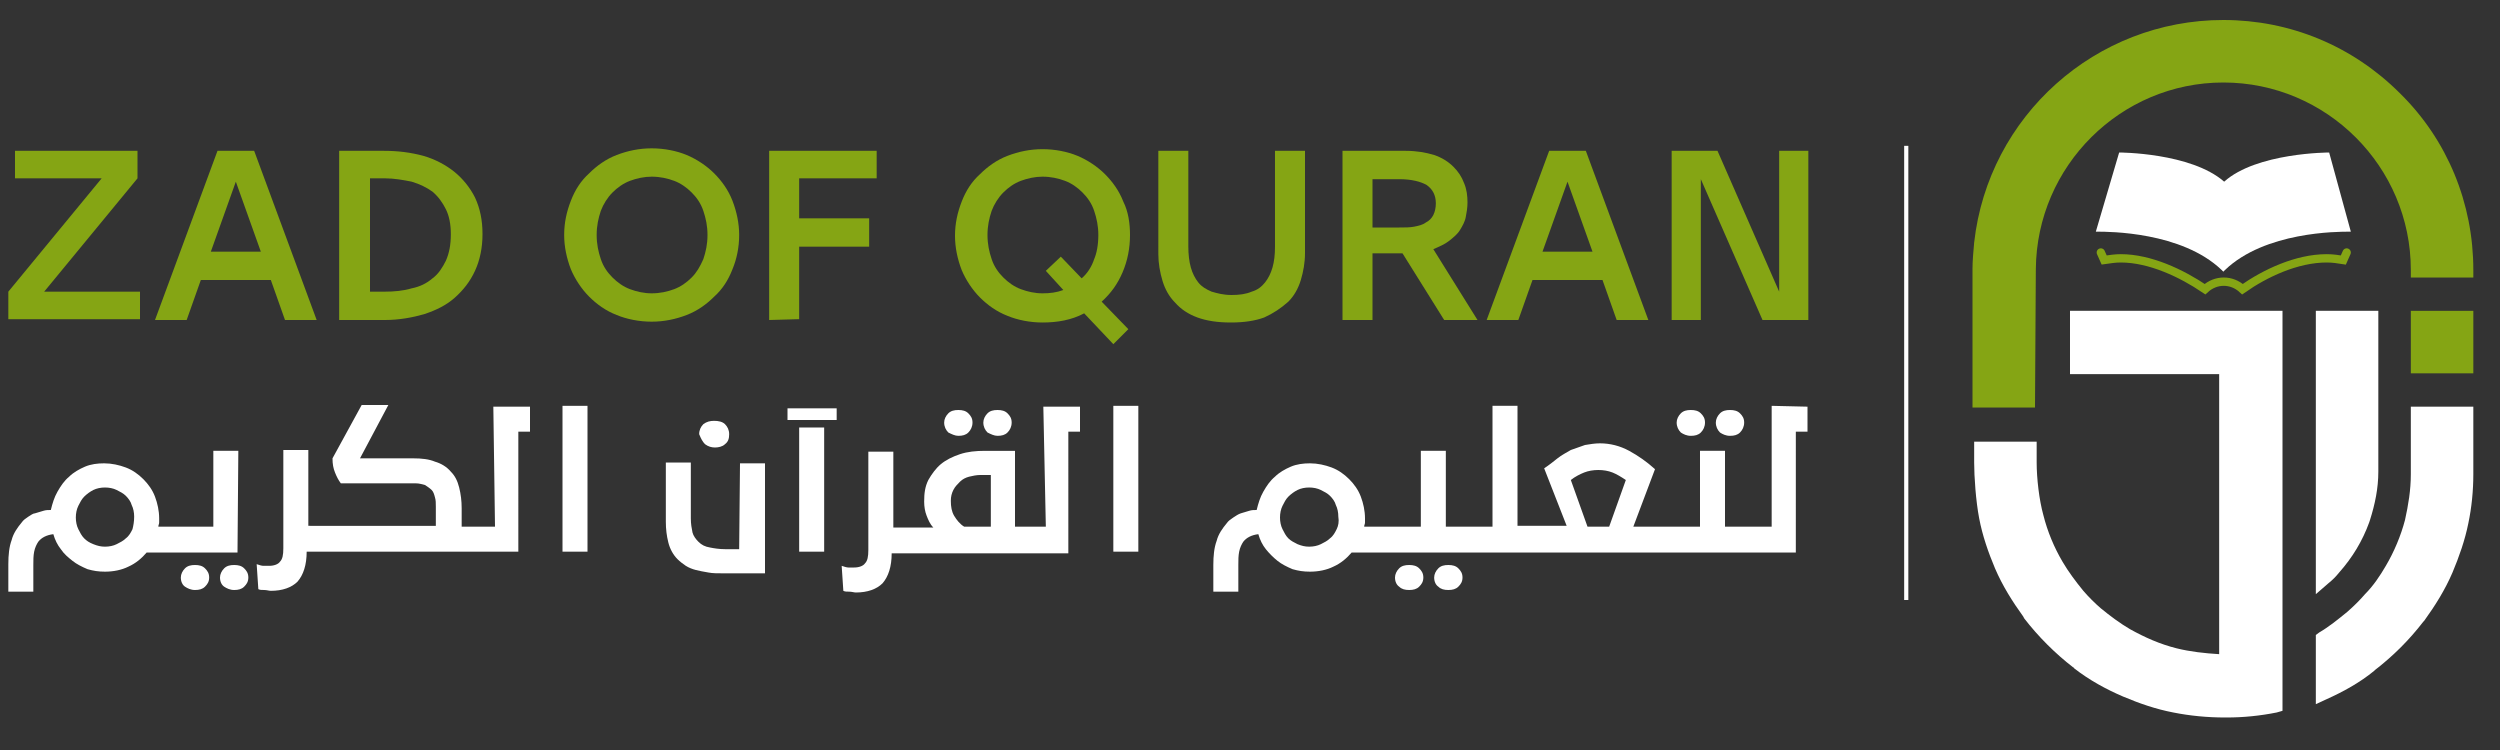<?xml version="1.0" encoding="utf-8"?>
<!-- Generator: Adobe Illustrator 25.4.1, SVG Export Plug-In . SVG Version: 6.00 Build 0)  -->
<svg version="1.1" id="Layer_1" xmlns="http://www.w3.org/2000/svg" xmlns:xlink="http://www.w3.org/1999/xlink" x="0px" y="0px"
	 viewBox="0 0 300 90" style="enable-background:new 0 0 300 90;" xml:space="preserve">
<rect x="0" y="0" width="300" height="90" fill="#333333" stroke="none"/>
<style type="text/css">
	.st0{fill:#FFFFFF;}
	.st1{fill:#85A514;}
	.st2{fill:none;stroke:#85A514;stroke-linecap:round;stroke-miterlimit:10;}
</style>
<g>
	<g>
		<g>
			<g>
				<g>
					<path class="st0" d="M28.1,67.8c-0.5,0-0.9,0.1-1.2,0.4c-0.3,0.3-0.5,0.7-0.5,1.1c0,0.5,0.2,0.9,0.5,1.1s0.7,0.4,1.2,0.4
						c0.5,0,0.9-0.1,1.2-0.4c0.3-0.3,0.5-0.6,0.5-1.1c0-0.5-0.2-0.8-0.5-1.1C29,67.9,28.6,67.8,28.1,67.8z"/>
					<path class="st0" d="M23.4,67.8c-0.5,0-0.9,0.1-1.2,0.4s-0.5,0.7-0.5,1.1c0,0.5,0.2,0.9,0.5,1.1s0.7,0.4,1.2,0.4
						c0.5,0,0.9-0.1,1.2-0.4c0.3-0.3,0.5-0.6,0.5-1.1c0-0.5-0.2-0.8-0.5-1.1C24.3,67.9,23.9,67.8,23.4,67.8z"/>
					<path class="st0" d="M28.6,54.1h-3v9.1h-4.1H21h-2c0-0.2,0.1-0.3,0.1-0.5c0-0.2,0-0.4,0-0.5c0-0.9-0.2-1.8-0.5-2.6
						c-0.3-0.8-0.8-1.5-1.4-2.1c-0.6-0.6-1.3-1.1-2.1-1.4c-0.8-0.3-1.7-0.5-2.6-0.5c-0.8,0-1.6,0.1-2.3,0.4
						c-0.7,0.3-1.4,0.7-1.9,1.2c-0.6,0.5-1,1.1-1.4,1.8c-0.4,0.7-0.6,1.4-0.8,2.2c-0.3,0-0.6,0-0.9,0.1c-0.3,0.1-0.7,0.2-1,0.3
						C4,61.6,3.7,61.8,3.4,62s-0.6,0.4-0.8,0.7c-0.5,0.6-1,1.3-1.2,2.1C1.1,65.6,1,66.6,1,67.7V71h3v-3.2c0-0.6,0-1.1,0.1-1.6
						c0.1-0.5,0.3-0.9,0.5-1.2c0.4-0.5,1-0.8,1.8-0.9c0.2,0.7,0.5,1.3,0.9,1.8c0.4,0.6,0.9,1,1.4,1.4c0.5,0.4,1.1,0.7,1.8,1
						c0.7,0.2,1.3,0.3,2.1,0.3c1,0,2-0.2,2.8-0.6c0.9-0.4,1.6-1,2.2-1.7H21h0.4h7.1L28.6,54.1L28.6,54.1z M15.9,63.5
						c-0.2,0.4-0.4,0.8-0.8,1.1c-0.3,0.3-0.7,0.5-1.1,0.7c-0.4,0.2-0.9,0.3-1.4,0.3c-0.5,0-0.9-0.1-1.4-0.3s-0.8-0.4-1.1-0.7
						c-0.3-0.3-0.5-0.7-0.7-1.1c-0.2-0.4-0.3-0.9-0.3-1.4c0-0.5,0.1-1,0.3-1.4c0.2-0.4,0.4-0.8,0.7-1.1c0.3-0.3,0.7-0.6,1.1-0.8
						c0.4-0.2,0.9-0.3,1.4-0.3c0.5,0,1,0.1,1.4,0.3s0.8,0.4,1.1,0.7c0.3,0.3,0.6,0.7,0.7,1.1c0.2,0.4,0.3,0.9,0.3,1.4
						C16.1,62.6,16,63.1,15.9,63.5z"/>
					<path class="st0" d="M59.4,63.2h-1.7h-0.4h-1.9v-2.2c0-0.9-0.1-1.7-0.3-2.5c-0.2-0.8-0.5-1.4-1-1.9c-0.5-0.6-1.2-1-1.9-1.2
						c-0.7-0.3-1.6-0.4-2.6-0.4h-6.4l3.4-6.4h-3.2l-3.5,6.4c0,0.7,0.1,1.2,0.3,1.7c0.2,0.5,0.4,0.9,0.7,1.3h9c0.4,0,0.7,0.1,1.1,0.2
						c0.3,0.2,0.6,0.4,0.8,0.6c0.2,0.2,0.3,0.5,0.4,0.9c0.1,0.3,0.1,0.7,0.1,1.1v2.3h-13h-0.4H37v-9.1h-3v11.8
						c0,0.8-0.1,1.3-0.4,1.6c-0.2,0.3-0.7,0.5-1.3,0.5c-0.2,0-0.5,0-0.7,0c-0.2,0-0.5-0.1-0.8-0.2l0.2,3c0.2,0.1,0.4,0.1,0.7,0.1
						c0.3,0,0.6,0.1,0.8,0.1c1.4,0,2.5-0.4,3.2-1.1c0.7-0.8,1.1-2,1.1-3.6h1.9h0.4h18h0.4h4.7V51.8h1.4v-3h-4.4L59.4,63.2L59.4,63.2
						z"/>
					<rect x="67.5" y="48.7" class="st0" width="3" height="17.5"/>
					<path class="st0" d="M88.7,65.9H87c-0.7,0-1.3-0.1-1.8-0.2c-0.6-0.1-1-0.3-1.4-0.7c-0.3-0.3-0.6-0.7-0.7-1.1
						c-0.1-0.5-0.2-1-0.2-1.7v-6.7h-3v7.1c0,0.9,0.1,1.7,0.3,2.5c0.2,0.8,0.6,1.5,1.1,2c0.3,0.3,0.7,0.6,1,0.8s0.8,0.4,1.2,0.5
						s0.9,0.2,1.5,0.3c0.5,0.1,1.1,0.1,1.8,0.1h5V55.6h-3L88.7,65.9L88.7,65.9z"/>
					<path class="st0" d="M84.6,53.3c0.4,0.3,0.8,0.4,1.2,0.4s0.9-0.1,1.2-0.4c0.4-0.3,0.5-0.7,0.5-1.2c0-0.5-0.2-0.9-0.5-1.2
						c-0.3-0.3-0.8-0.4-1.3-0.4s-0.9,0.1-1.3,0.4c-0.3,0.3-0.5,0.7-0.5,1.2C84.1,52.6,84.3,53,84.6,53.3z"/>
					<rect x="94.5" y="49" class="st0" width="5.9" height="1.4"/>
					<rect x="95.9" y="51.3" class="st0" width="3" height="14.9"/>
					<path class="st0" d="M115,52.3c0.5,0,0.9-0.1,1.2-0.4c0.3-0.3,0.5-0.7,0.5-1.2c0-0.5-0.2-0.8-0.5-1.1c-0.3-0.3-0.7-0.4-1.2-0.4
						c-0.5,0-0.9,0.1-1.2,0.4c-0.3,0.3-0.5,0.7-0.5,1.1c0,0.5,0.2,0.9,0.5,1.2C114.2,52.1,114.6,52.3,115,52.3z"/>
					<path class="st0" d="M119.7,52.3c0.5,0,0.9-0.1,1.2-0.4c0.3-0.3,0.5-0.7,0.5-1.2c0-0.5-0.2-0.8-0.5-1.1
						c-0.3-0.3-0.7-0.4-1.2-0.4c-0.5,0-0.9,0.1-1.2,0.4c-0.3,0.3-0.5,0.7-0.5,1.1c0,0.5,0.2,0.9,0.5,1.2
						C118.9,52.1,119.3,52.3,119.7,52.3z"/>
					<path class="st0" d="M125.5,63.2h-1.7h-0.4h-1.6v-9.1h-3.6c-1.1,0-2.1,0.1-3,0.4s-1.7,0.7-2.3,1.2s-1.1,1.2-1.5,1.9
						c-0.4,0.8-0.5,1.6-0.5,2.6c0,0.6,0.1,1.2,0.3,1.7c0.2,0.5,0.4,1,0.8,1.4h-2.5h-0.4h-1.9v-9.1h-3v11.8c0,0.8-0.1,1.3-0.4,1.6
						c-0.2,0.3-0.7,0.5-1.3,0.5c-0.2,0-0.5,0-0.7,0c-0.2,0-0.5-0.1-0.8-0.2l0.2,3c0.2,0.1,0.4,0.1,0.7,0.1c0.3,0,0.6,0.1,0.8,0.1
						c1.4,0,2.5-0.4,3.2-1.1c0.7-0.8,1.1-2,1.1-3.6h1.9h0.4h13.8h0.4h4.7V51.8h1.4v-3h-4.4L125.5,63.2L125.5,63.2z M118.8,63.2h-3.1
						c-0.5-0.3-0.9-0.8-1.2-1.3c-0.3-0.5-0.4-1.1-0.4-1.8c0-0.5,0.1-0.9,0.3-1.3c0.2-0.4,0.5-0.7,0.8-1c0.3-0.3,0.7-0.5,1.1-0.6
						c0.4-0.1,0.9-0.2,1.3-0.2h1.3V63.2z"/>
					<rect x="133.6" y="48.7" class="st0" width="3" height="17.5"/>
					<path class="st0" d="M169.1,67.8c-0.5,0-0.9,0.1-1.2,0.4c-0.3,0.3-0.5,0.7-0.5,1.1c0,0.5,0.2,0.9,0.5,1.1
						c0.3,0.3,0.7,0.4,1.2,0.4c0.5,0,0.9-0.1,1.2-0.4c0.3-0.3,0.5-0.6,0.5-1.1c0-0.5-0.2-0.8-0.5-1.1
						C170,67.9,169.6,67.8,169.1,67.8z"/>
					<path class="st0" d="M173.8,67.8c-0.5,0-0.9,0.1-1.2,0.4s-0.5,0.7-0.5,1.1c0,0.5,0.2,0.9,0.5,1.1c0.3,0.3,0.7,0.4,1.2,0.4
						c0.5,0,0.9-0.1,1.2-0.4c0.3-0.3,0.5-0.6,0.5-1.1c0-0.5-0.2-0.8-0.5-1.1C174.7,67.9,174.3,67.8,173.8,67.8z"/>
					<path class="st0" d="M202.9,52.3c0.5,0,0.9-0.1,1.2-0.4c0.3-0.3,0.5-0.7,0.5-1.2c0-0.5-0.2-0.8-0.5-1.1
						c-0.3-0.3-0.7-0.4-1.2-0.4c-0.5,0-0.9,0.1-1.2,0.4c-0.3,0.3-0.5,0.7-0.5,1.1c0,0.5,0.2,0.9,0.5,1.2
						C202,52.1,202.4,52.3,202.9,52.3z"/>
					<path class="st0" d="M207.6,52.3c0.5,0,0.9-0.1,1.2-0.4c0.3-0.3,0.5-0.7,0.5-1.2c0-0.5-0.2-0.8-0.5-1.1
						c-0.3-0.3-0.7-0.4-1.2-0.4c-0.5,0-0.9,0.1-1.2,0.4c-0.3,0.3-0.5,0.7-0.5,1.1c0,0.5,0.2,0.9,0.5,1.2
						C206.7,52.1,207.1,52.3,207.6,52.3z"/>
					<path class="st0" d="M212.6,48.7v14.5h-1.7h-0.4h-3.5v-9.1h-3v9.1h-4.1h-0.4h-3.5l2.6-6.9c-1-0.9-2-1.6-3.1-2.2
						c-1.1-0.6-2.3-0.9-3.5-0.9c-0.6,0-1.2,0.1-1.8,0.2c-0.6,0.2-1.1,0.4-1.7,0.6c-0.5,0.3-1.1,0.6-1.6,1c-0.5,0.4-1,0.8-1.6,1.2
						l2.7,6.9h-3.2h-0.4h-2.3V48.7h-3v14.5h-1.7h-0.4h-3.5v-9.1h-3v9.1H166h-0.4h-1.9c0-0.2,0.1-0.3,0.1-0.5c0-0.2,0-0.4,0-0.5
						c0-0.9-0.2-1.8-0.5-2.6c-0.3-0.8-0.8-1.5-1.4-2.1c-0.6-0.6-1.3-1.1-2.1-1.4c-0.8-0.3-1.7-0.5-2.6-0.5c-0.8,0-1.6,0.1-2.3,0.4
						c-0.7,0.3-1.4,0.7-1.9,1.2c-0.6,0.5-1,1.1-1.4,1.8c-0.4,0.7-0.6,1.4-0.8,2.2c-0.3,0-0.6,0-0.9,0.1c-0.3,0.1-0.7,0.2-1,0.3
						c-0.3,0.1-0.6,0.3-0.9,0.5c-0.3,0.2-0.6,0.4-0.8,0.7c-0.5,0.6-1,1.3-1.2,2.1c-0.3,0.8-0.4,1.8-0.4,2.9V71h3v-3.2
						c0-0.6,0-1.1,0.1-1.6c0.1-0.5,0.3-0.9,0.5-1.2c0.4-0.5,1-0.8,1.8-0.9c0.2,0.7,0.5,1.3,0.9,1.8s0.9,1,1.4,1.4s1.1,0.7,1.8,1
						c0.7,0.2,1.3,0.3,2.1,0.3c1,0,2-0.2,2.8-0.6c0.9-0.4,1.6-1,2.2-1.7h3.4h0.4h10.7h0.4h7h0.4h14.8h0.4h10.7h0.4h4.7V51.8h1.4v-3
						L212.6,48.7L212.6,48.7z M160.4,63.5c-0.2,0.4-0.4,0.8-0.8,1.1c-0.3,0.3-0.7,0.5-1.1,0.7c-0.4,0.2-0.9,0.3-1.4,0.3
						c-0.5,0-0.9-0.1-1.4-0.3c-0.4-0.2-0.8-0.4-1.1-0.7c-0.3-0.3-0.5-0.7-0.7-1.1c-0.2-0.4-0.3-0.9-0.3-1.4c0-0.5,0.1-1,0.3-1.4
						c0.2-0.4,0.4-0.8,0.7-1.1c0.3-0.3,0.7-0.6,1.1-0.8c0.4-0.2,0.9-0.3,1.4-0.3c0.5,0,1,0.1,1.4,0.3s0.8,0.4,1.1,0.7
						c0.3,0.3,0.6,0.7,0.7,1.1c0.2,0.4,0.3,0.9,0.3,1.4C160.7,62.6,160.6,63.1,160.4,63.5z M193.1,63.2h-2.6l-2-5.6
						c0.5-0.4,1.1-0.7,1.6-0.9c0.5-0.2,1.1-0.3,1.7-0.3c0.6,0,1.2,0.1,1.7,0.3c0.5,0.2,1,0.5,1.6,0.9L193.1,63.2z"/>
				</g>
			</g>
		</g>
	</g>
	<g>
		<g>
			<path class="st1" d="M1.8,18.1h14.7v3.3L5.3,35h11.5v3.3H1v-3.3l11.2-13.6H1.8L1.8,18.1L1.8,18.1z"/>
			<path class="st1" d="M38,38.4h-3.8l-1.7-4.8h-8.4l-1.7,4.8h-3.8l7.5-20.3h4.4L38,38.4z M25.3,30.2h6l-3-8.4L25.3,30.2z"/>
			<path class="st1" d="M40.8,18.1h5.3c1.7,0,3.2,0.2,4.7,0.6c1.4,0.4,2.7,1.1,3.7,1.9c1,0.8,1.9,1.9,2.5,3.1
				c0.6,1.3,0.9,2.7,0.9,4.4c0,1.6-0.3,3.1-0.9,4.4c-0.6,1.3-1.4,2.3-2.4,3.2c-1,0.9-2.2,1.5-3.7,2c-1.4,0.4-3,0.7-4.7,0.7h-5.5
				V18.1z M46.1,35c1.2,0,2.3-0.1,3.3-0.4c1-0.2,1.8-0.6,2.5-1.2c0.7-0.5,1.2-1.3,1.6-2.1c0.4-0.9,0.6-1.9,0.6-3.2
				c0-1.2-0.2-2.2-0.6-3c-0.4-0.8-0.9-1.5-1.6-2.1c-0.7-0.5-1.5-0.9-2.5-1.2c-1-0.2-2.1-0.4-3.2-0.4h-1.8V35L46.1,35L46.1,35z"/>
			<path class="st1" d="M88.7,28.2c0,1.5-0.3,2.9-0.8,4.1c-0.5,1.3-1.2,2.4-2.2,3.3c-0.9,0.9-2,1.7-3.3,2.2
				c-1.3,0.5-2.7,0.8-4.2,0.8c-1.5,0-3-0.3-4.2-0.8c-1.3-0.5-2.4-1.3-3.3-2.2c-0.9-0.9-1.7-2.1-2.2-3.3c-0.5-1.3-0.8-2.7-0.8-4.1
				c0-1.5,0.3-2.8,0.8-4.1c0.5-1.3,1.2-2.4,2.2-3.3c0.9-0.9,2-1.7,3.3-2.2c1.3-0.5,2.7-0.8,4.2-0.8c1.5,0,3,0.3,4.2,0.8
				s2.4,1.3,3.3,2.2c0.9,0.9,1.7,2,2.2,3.3C88.4,25.4,88.7,26.8,88.7,28.2z M84.4,31.1c0.3-0.9,0.5-1.8,0.5-2.9c0-1.1-0.2-2-0.5-2.9
				c-0.3-0.9-0.8-1.6-1.4-2.2c-0.6-0.6-1.3-1.1-2.1-1.4c-0.8-0.3-1.7-0.5-2.7-0.5c-0.9,0-1.8,0.2-2.6,0.5c-0.8,0.3-1.5,0.8-2.1,1.4
				c-0.6,0.6-1.1,1.4-1.4,2.2c-0.3,0.9-0.5,1.8-0.5,2.9c0,1.1,0.2,2,0.5,2.9c0.3,0.9,0.8,1.6,1.4,2.2c0.6,0.6,1.3,1.1,2.1,1.4
				c0.8,0.3,1.7,0.5,2.6,0.5c1,0,1.9-0.2,2.7-0.5c0.8-0.3,1.5-0.8,2.1-1.4C83.6,32.7,84,32,84.4,31.1z"/>
			<path class="st1" d="M92.3,38.4V18.1h12.9v3.3h-9.3v4.8h8.4v3.4h-8.4v8.7L92.3,38.4L92.3,38.4z"/>
			<path class="st1" d="M135.6,28.2c0,1.6-0.3,3.1-0.9,4.5c-0.6,1.4-1.4,2.5-2.5,3.5l3.2,3.3l-1.8,1.8l-3.5-3.7
				c-1.5,0.8-3.2,1.1-5,1.1c-1.5,0-3-0.3-4.2-0.8c-1.3-0.5-2.4-1.3-3.3-2.2c-0.9-0.9-1.7-2.1-2.2-3.3c-0.5-1.3-0.8-2.7-0.8-4.1
				c0-1.5,0.3-2.8,0.8-4.1c0.5-1.3,1.2-2.4,2.2-3.3c0.9-0.9,2-1.7,3.3-2.2c1.3-0.5,2.7-0.8,4.2-0.8c1.5,0,3,0.3,4.2,0.8
				s2.4,1.3,3.3,2.2c0.9,0.9,1.7,2,2.2,3.3C135.4,25.4,135.6,26.8,135.6,28.2z M131.8,28.2c0-1.1-0.2-2-0.5-2.9
				c-0.3-0.9-0.8-1.6-1.4-2.2c-0.6-0.6-1.3-1.1-2.1-1.4s-1.7-0.5-2.7-0.5c-0.9,0-1.8,0.2-2.6,0.5c-0.8,0.3-1.5,0.8-2.1,1.4
				c-0.6,0.6-1.1,1.4-1.4,2.2c-0.3,0.9-0.5,1.8-0.5,2.9s0.2,2,0.5,2.9c0.3,0.9,0.8,1.6,1.4,2.2c0.6,0.6,1.3,1.1,2.1,1.4
				c0.8,0.3,1.7,0.5,2.6,0.5c0.9,0,1.7-0.1,2.5-0.4l-2.1-2.3l1.8-1.7l2.5,2.6c0.7-0.6,1.2-1.4,1.5-2.3
				C131.6,30.4,131.8,29.4,131.8,28.2z"/>
			<path class="st1" d="M151.7,38.1c-1.1,0.4-2.4,0.6-4,0.6c-1.6,0-2.9-0.2-4-0.6c-1.1-0.4-2-1-2.7-1.8c-0.7-0.7-1.2-1.6-1.5-2.6
				c-0.3-1-0.5-2.1-0.5-3.2V18.1h3.6v11.5c0,0.9,0.1,1.8,0.3,2.5c0.2,0.7,0.5,1.3,0.9,1.8c0.4,0.5,0.9,0.8,1.6,1.1
				c0.7,0.2,1.4,0.4,2.4,0.4c0.9,0,1.7-0.1,2.4-0.4c0.7-0.2,1.2-0.6,1.6-1.1c0.4-0.5,0.7-1.1,0.9-1.8c0.2-0.7,0.3-1.5,0.3-2.5V18.1
				h3.6v12.3c0,1.1-0.2,2.2-0.5,3.2c-0.3,1-0.8,1.9-1.5,2.6C153.7,37,152.8,37.6,151.7,38.1z"/>
			<path class="st1" d="M168.3,30.4h-3.6v8h-3.6V18.1h7.6c1.3,0,2.4,0.2,3.4,0.5c0.9,0.3,1.7,0.8,2.3,1.4c0.6,0.6,1,1.2,1.3,2
				c0.3,0.7,0.4,1.5,0.4,2.3c0,0.6-0.1,1.2-0.2,1.7c-0.1,0.6-0.4,1.1-0.7,1.6c-0.3,0.5-0.8,0.9-1.3,1.3c-0.5,0.4-1.2,0.7-1.9,1
				l5.3,8.5h-4L168.3,30.4z M164.7,21.5v5.8h3.2c0.7,0,1.3,0,1.8-0.1c0.5-0.1,1-0.2,1.4-0.5c0.4-0.2,0.7-0.5,0.9-0.9
				c0.2-0.4,0.3-0.9,0.3-1.4c0-1-0.4-1.7-1.1-2.2c-0.7-0.4-1.8-0.7-3.3-0.7L164.7,21.5L164.7,21.5z"/>
			<path class="st1" d="M197.8,38.4H194l-1.7-4.8h-8.4l-1.7,4.8h-3.8l7.5-20.3h4.4L197.8,38.4z M185.1,30.2h6l-3-8.4L185.1,30.2z"/>
			<path class="st1" d="M204.1,21.5v16.9h-3.5V18.1h5.5l7.4,16.9V18.1h3.5v20.3h-5.5L204.1,21.5z"/>
		</g>
	</g>
	<g>
		<path class="st0" d="M289.3,56.9c0,1.9-0.3,3.7-0.7,5.5c-0.5,1.9-1.3,3.8-2.3,5.5c-0.7,1.2-1.5,2.4-2.5,3.4
			c-0.6,0.7-1.3,1.4-2.1,2.1c-1.1,0.9-2.2,1.8-3.4,2.5l-0.4,0.3v8.3l1.3-0.6c2-0.9,4-2,5.7-3.4l0,0c0,0,0.1-0.1,0.1-0.1
			c2.2-1.7,4.1-3.6,5.8-5.8l0.1-0.1c1.3-1.8,2.5-3.7,3.4-5.8c0.8-1.9,1.5-3.9,1.9-5.9c0.4-1.9,0.6-3.9,0.6-5.9c0-0.1,0-8.1,0-8.1
			h-7.5L289.3,56.9z"/>
		<path class="st0" d="M277.9,37.3v34l1.5-1.3c0.5-0.4,0.9-0.8,1.3-1.3c1.6-1.8,2.8-3.8,3.6-6l0,0l0.1-0.3c0.6-1.9,1-3.8,1-5.8
			c0-0.1,0-0.2,0-0.2V37.3h-6.6L277.9,37.3z"/>
		<path class="st0" d="M248.4,37.3v7.6h17.9v33.6c-1.7-0.1-3.5-0.3-5.1-0.7c-2-0.5-3.8-1.3-5.6-2.3c-1.2-0.7-2.4-1.6-3.5-2.5
			c-0.7-0.6-1.5-1.4-2.1-2.1c-0.9-1.1-1.8-2.3-2.5-3.5c-1-1.7-1.8-3.6-2.3-5.6c-0.5-1.8-0.8-4.4-0.8-6.3l0-2.5h-7.5l0,2.5
			c0,1.7,0.2,4.6,0.6,6.7c0.4,2.1,1.1,4.1,1.9,6c0.9,2.1,2.1,4,3.4,5.8c0,0.1,0.1,0.1,0.1,0.2c1.7,2.2,3.7,4.2,5.9,5.9l0,0
			c0,0,0.1,0,0.1,0.1c1.8,1.4,3.8,2.5,5.9,3.4c1.9,0.8,3.9,1.5,6,1.9c2,0.4,4.1,0.6,6.2,0.6c0.1,0,0.2,0,0.2,0c2,0,4-0.2,6-0.6
			l0.7-0.2V37.3H248.4z"/>
		<path class="st1" d="M244.3,32.3c0.1-12.4,10.2-22.4,22.5-22.4c12.4,0,22.5,10.1,22.5,22.5l0,0.9h7.5l0-0.9c0-8-3.1-15.6-8.8-21.2
			c-5.7-5.7-13.2-8.8-21.2-8.8c-15.3,0-28.2,11.5-29.9,26.7c-0.1,1.1-0.2,2.2-0.2,3.2c0,0,0,0.1,0,0.1v16.5h7.5L244.3,32.3
			L244.3,32.3z"/>
		<rect x="289.3" y="37.3" class="st1" width="7.5" height="7.5"/>
	</g>
	<g>
		<g>
			<path class="st2" d="M281.6,30.3l-0.4,0.9c-0.6-0.1-1.3-0.2-2-0.2c-3.6,0-7.4,1.8-10.1,3.7c-1.3-1.2-3.2-1.2-4.5,0
				c-2.8-1.9-6.6-3.7-10.1-3.7c-0.7,0-1.3,0.1-2,0.2l-0.4-0.9"/>
		</g>
		<path class="st0" d="M282.1,27.8c0,0-0.1,0-0.2,0c-1.4,0-10.1,0-14.9,4.6c-0.1,0.1-0.2,0.2-0.2,0.2c-0.1-0.1-0.2-0.2-0.2-0.2
			c-4.8-4.6-13.6-4.6-14.9-4.6c-0.1,0-0.2,0-0.2,0l2.8-9.5c0,0,8.6,0,12.6,3.5c3.9-3.5,12.6-3.5,12.6-3.5L282.1,27.8z"/>
	</g>
</g>
<rect x="228.5" y="17.5" class="st0" width="0.5" height="54.5"/>
</svg>
